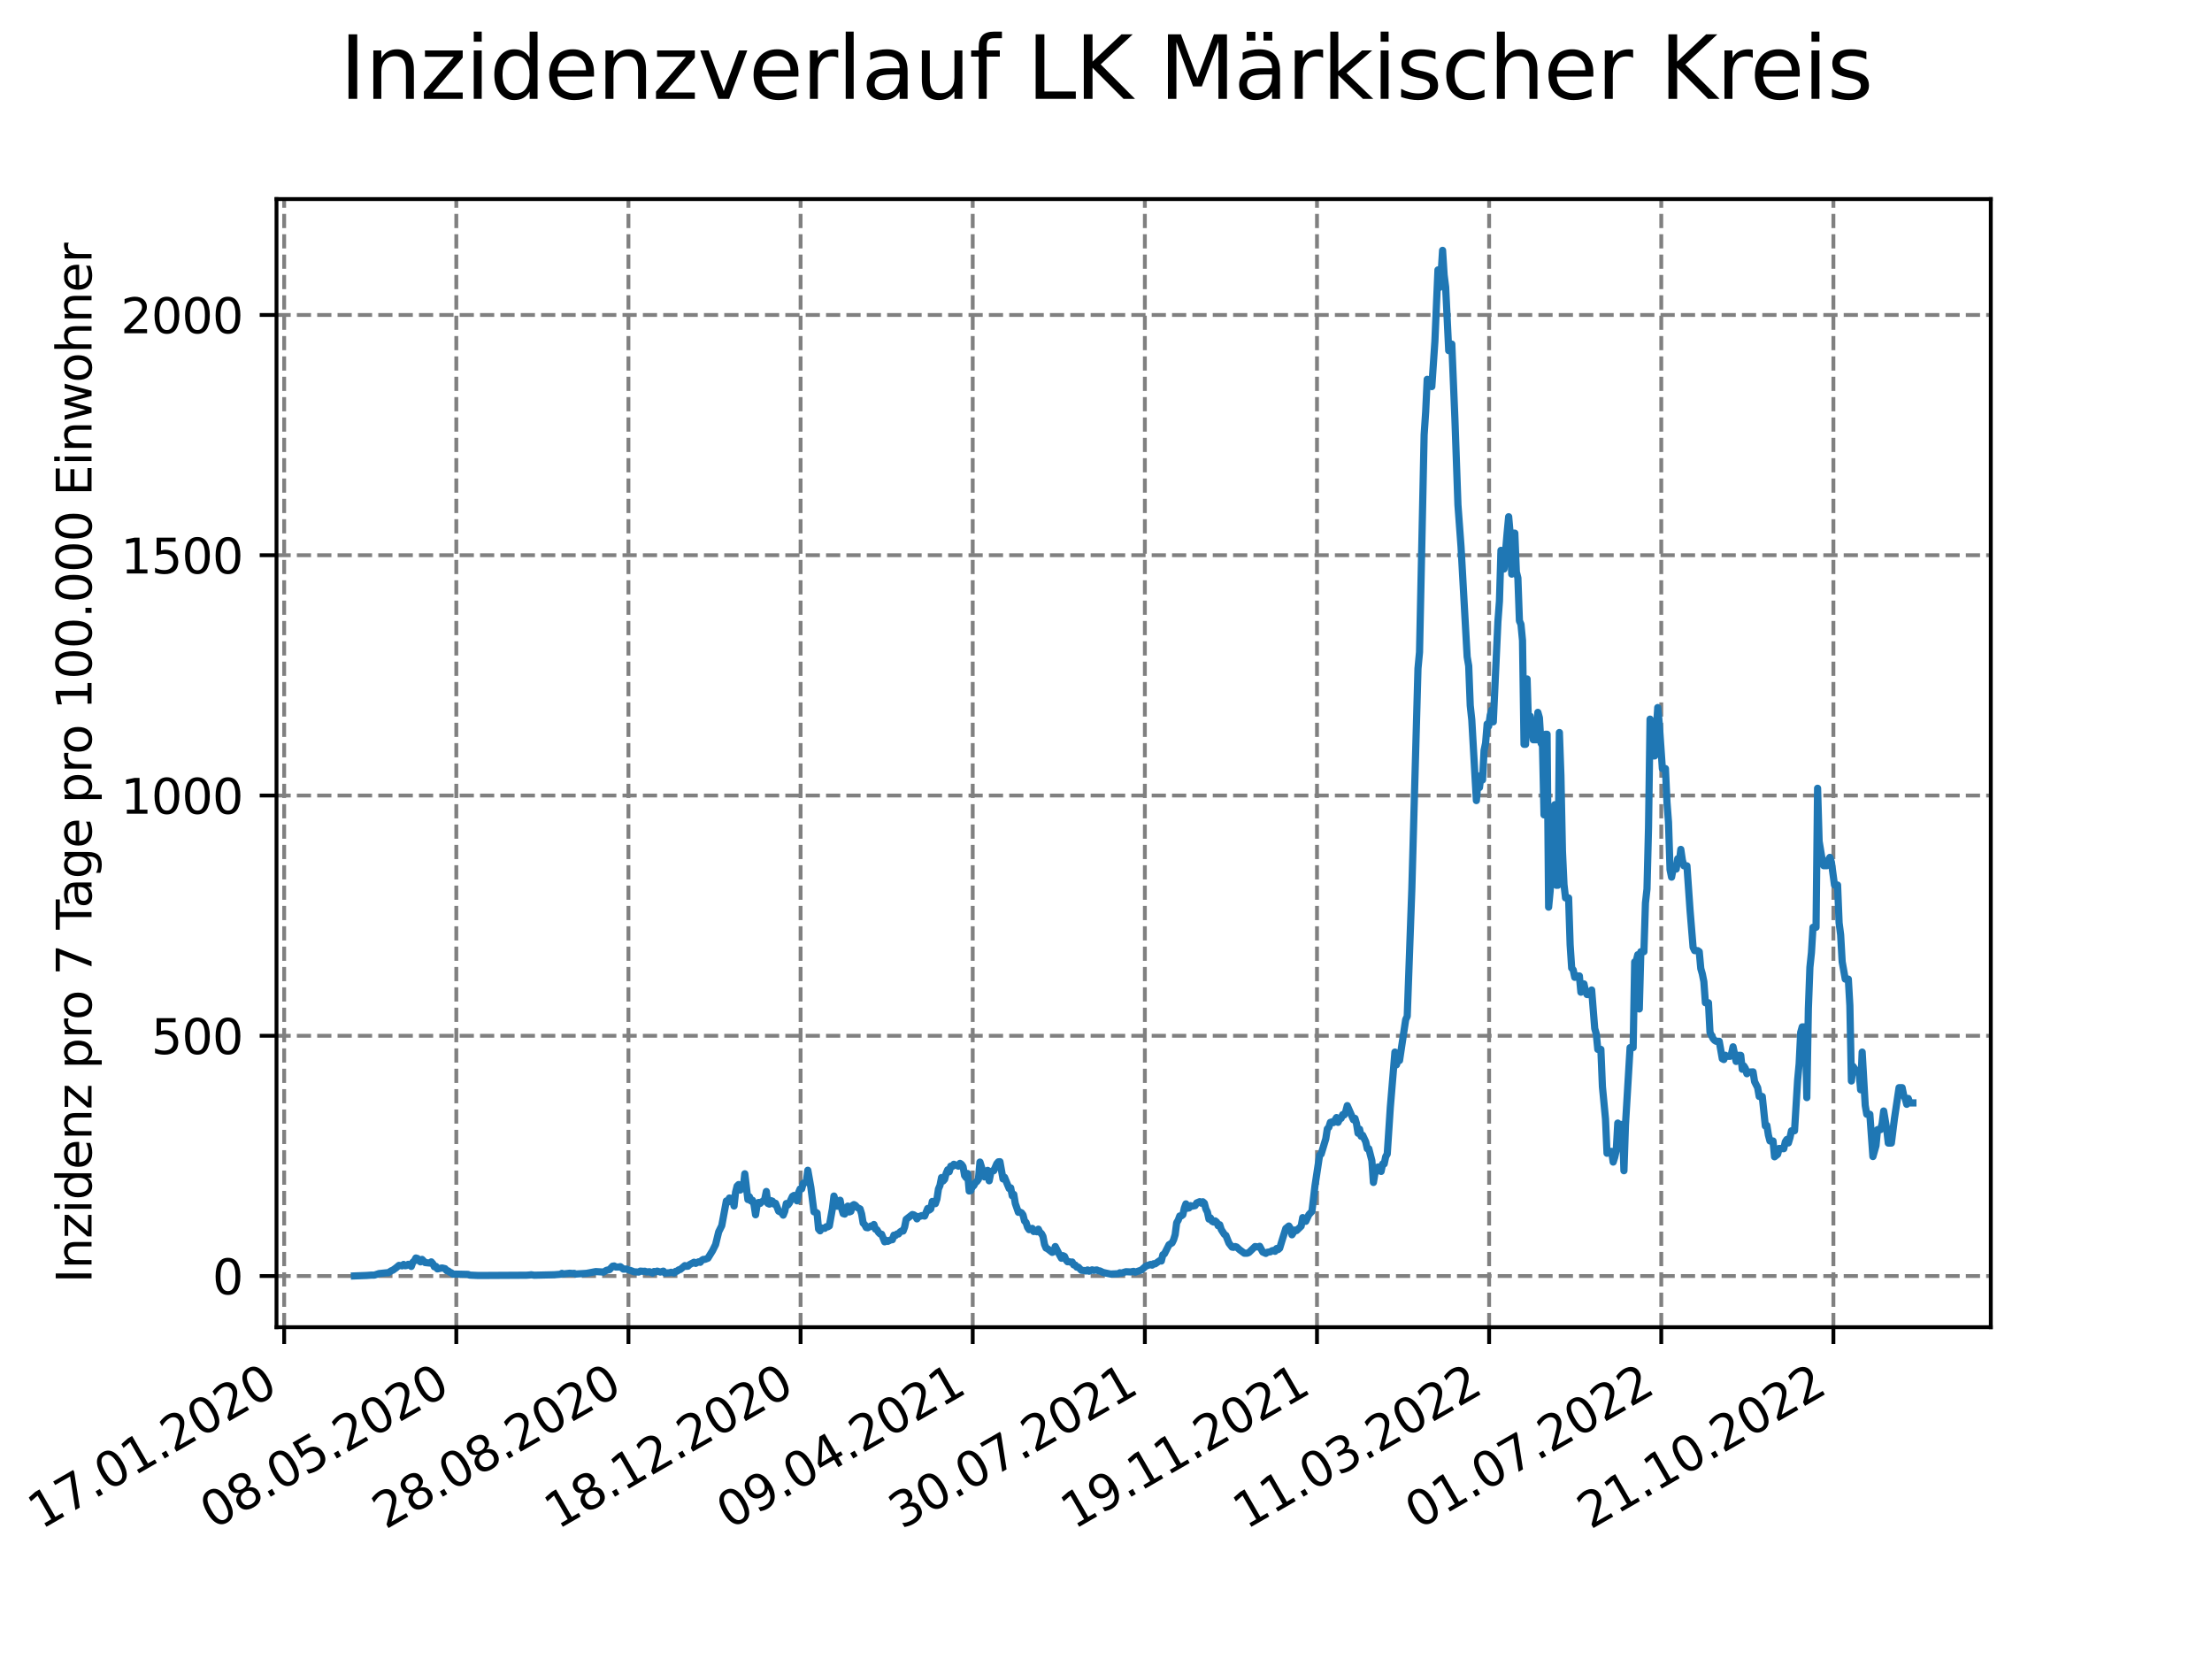 <?xml version="1.0" encoding="utf-8" standalone="no"?>
<!DOCTYPE svg PUBLIC "-//W3C//DTD SVG 1.1//EN"
  "http://www.w3.org/Graphics/SVG/1.1/DTD/svg11.dtd">
<svg xmlns:xlink="http://www.w3.org/1999/xlink" width="460.8pt" height="345.6pt" viewBox="0 0 460.8 345.6" xmlns="http://www.w3.org/2000/svg" version="1.1">
 <defs>
  <style type="text/css">*{stroke-linejoin: round; stroke-linecap: butt}</style>
 </defs>
 <g id="figure_1">
  <g id="patch_1">
   <path d="M 0 345.6 
L 460.8 345.6 
L 460.8 0 
L 0 0 
z
" style="fill: #ffffff"/>
  </g>
  <g id="axes_1">
   <g id="patch_2">
    <path d="M 57.6 276.48 
L 414.72 276.48 
L 414.72 41.472 
L 57.6 41.472 
z
" style="fill: #ffffff"/>
   </g>
   <g id="matplotlib.axis_1">
    <g id="xtick_1">
     <g id="line2d_1">
      <path d="M 59.198 276.48 
L 59.198 41.472 
" clip-path="url(#p060f7cf5a3)" style="fill: none; stroke-dasharray: 2.96,1.28; stroke-dashoffset: 0; stroke: #808080; stroke-width: 0.8"/>
     </g>
     <g id="line2d_2">
      <defs>
       <path id="m782f0d43b6" d="M 0 0 
L 0 3.5 
" style="stroke: #000000; stroke-width: 0.8"/>
      </defs>
      <g>
       <use xlink:href="#m782f0d43b6" x="59.198" y="276.48" style="stroke: #000000; stroke-width: 0.8"/>
      </g>
     </g>
     <g id="text_1">
      <!-- 17.01.2020 -->
      <g transform="translate(8.573 318.689) rotate(-30) scale(0.1 -0.1)">
       <defs>
        <path id="DejaVuSans-31" d="M 794 531 
L 1825 531 
L 1825 4091 
L 703 3866 
L 703 4441 
L 1819 4666 
L 2450 4666 
L 2450 531 
L 3481 531 
L 3481 0 
L 794 0 
L 794 531 
z
" transform="scale(0.016)"/>
        <path id="DejaVuSans-37" d="M 525 4666 
L 3525 4666 
L 3525 4397 
L 1831 0 
L 1172 0 
L 2766 4134 
L 525 4134 
L 525 4666 
z
" transform="scale(0.016)"/>
        <path id="DejaVuSans-2e" d="M 684 794 
L 1344 794 
L 1344 0 
L 684 0 
L 684 794 
z
" transform="scale(0.016)"/>
        <path id="DejaVuSans-30" d="M 2034 4250 
Q 1547 4250 1301 3770 
Q 1056 3291 1056 2328 
Q 1056 1369 1301 889 
Q 1547 409 2034 409 
Q 2525 409 2770 889 
Q 3016 1369 3016 2328 
Q 3016 3291 2770 3770 
Q 2525 4250 2034 4250 
z
M 2034 4750 
Q 2819 4750 3233 4129 
Q 3647 3509 3647 2328 
Q 3647 1150 3233 529 
Q 2819 -91 2034 -91 
Q 1250 -91 836 529 
Q 422 1150 422 2328 
Q 422 3509 836 4129 
Q 1250 4750 2034 4750 
z
" transform="scale(0.016)"/>
        <path id="DejaVuSans-32" d="M 1228 531 
L 3431 531 
L 3431 0 
L 469 0 
L 469 531 
Q 828 903 1448 1529 
Q 2069 2156 2228 2338 
Q 2531 2678 2651 2914 
Q 2772 3150 2772 3378 
Q 2772 3750 2511 3984 
Q 2250 4219 1831 4219 
Q 1534 4219 1204 4116 
Q 875 4013 500 3803 
L 500 4441 
Q 881 4594 1212 4672 
Q 1544 4750 1819 4750 
Q 2544 4750 2975 4387 
Q 3406 4025 3406 3419 
Q 3406 3131 3298 2873 
Q 3191 2616 2906 2266 
Q 2828 2175 2409 1742 
Q 1991 1309 1228 531 
z
" transform="scale(0.016)"/>
       </defs>
       <use xlink:href="#DejaVuSans-31"/>
       <use xlink:href="#DejaVuSans-37" x="63.623"/>
       <use xlink:href="#DejaVuSans-2e" x="127.246"/>
       <use xlink:href="#DejaVuSans-30" x="159.033"/>
       <use xlink:href="#DejaVuSans-31" x="222.656"/>
       <use xlink:href="#DejaVuSans-2e" x="286.279"/>
       <use xlink:href="#DejaVuSans-32" x="318.066"/>
       <use xlink:href="#DejaVuSans-30" x="381.689"/>
       <use xlink:href="#DejaVuSans-32" x="445.312"/>
       <use xlink:href="#DejaVuSans-30" x="508.936"/>
      </g>
     </g>
    </g>
    <g id="xtick_2">
     <g id="line2d_3">
      <path d="M 95.057 276.48 
L 95.057 41.472 
" clip-path="url(#p060f7cf5a3)" style="fill: none; stroke-dasharray: 2.96,1.28; stroke-dashoffset: 0; stroke: #808080; stroke-width: 0.8"/>
     </g>
     <g id="line2d_4">
      <g>
       <use xlink:href="#m782f0d43b6" x="95.057" y="276.48" style="stroke: #000000; stroke-width: 0.8"/>
      </g>
     </g>
     <g id="text_2">
      <!-- 08.05.2020 -->
      <g transform="translate(44.432 318.689) rotate(-30) scale(0.1 -0.1)">
       <defs>
        <path id="DejaVuSans-38" d="M 2034 2216 
Q 1584 2216 1326 1975 
Q 1069 1734 1069 1313 
Q 1069 891 1326 650 
Q 1584 409 2034 409 
Q 2484 409 2743 651 
Q 3003 894 3003 1313 
Q 3003 1734 2745 1975 
Q 2488 2216 2034 2216 
z
M 1403 2484 
Q 997 2584 770 2862 
Q 544 3141 544 3541 
Q 544 4100 942 4425 
Q 1341 4750 2034 4750 
Q 2731 4750 3128 4425 
Q 3525 4100 3525 3541 
Q 3525 3141 3298 2862 
Q 3072 2584 2669 2484 
Q 3125 2378 3379 2068 
Q 3634 1759 3634 1313 
Q 3634 634 3220 271 
Q 2806 -91 2034 -91 
Q 1263 -91 848 271 
Q 434 634 434 1313 
Q 434 1759 690 2068 
Q 947 2378 1403 2484 
z
M 1172 3481 
Q 1172 3119 1398 2916 
Q 1625 2713 2034 2713 
Q 2441 2713 2670 2916 
Q 2900 3119 2900 3481 
Q 2900 3844 2670 4047 
Q 2441 4250 2034 4250 
Q 1625 4250 1398 4047 
Q 1172 3844 1172 3481 
z
" transform="scale(0.016)"/>
        <path id="DejaVuSans-35" d="M 691 4666 
L 3169 4666 
L 3169 4134 
L 1269 4134 
L 1269 2991 
Q 1406 3038 1543 3061 
Q 1681 3084 1819 3084 
Q 2600 3084 3056 2656 
Q 3513 2228 3513 1497 
Q 3513 744 3044 326 
Q 2575 -91 1722 -91 
Q 1428 -91 1123 -41 
Q 819 9 494 109 
L 494 744 
Q 775 591 1075 516 
Q 1375 441 1709 441 
Q 2250 441 2565 725 
Q 2881 1009 2881 1497 
Q 2881 1984 2565 2268 
Q 2250 2553 1709 2553 
Q 1456 2553 1204 2497 
Q 953 2441 691 2322 
L 691 4666 
z
" transform="scale(0.016)"/>
       </defs>
       <use xlink:href="#DejaVuSans-30"/>
       <use xlink:href="#DejaVuSans-38" x="63.623"/>
       <use xlink:href="#DejaVuSans-2e" x="127.246"/>
       <use xlink:href="#DejaVuSans-30" x="159.033"/>
       <use xlink:href="#DejaVuSans-35" x="222.656"/>
       <use xlink:href="#DejaVuSans-2e" x="286.279"/>
       <use xlink:href="#DejaVuSans-32" x="318.066"/>
       <use xlink:href="#DejaVuSans-30" x="381.689"/>
       <use xlink:href="#DejaVuSans-32" x="445.312"/>
       <use xlink:href="#DejaVuSans-30" x="508.936"/>
      </g>
     </g>
    </g>
    <g id="xtick_3">
     <g id="line2d_5">
      <path d="M 130.917 276.48 
L 130.917 41.472 
" clip-path="url(#p060f7cf5a3)" style="fill: none; stroke-dasharray: 2.96,1.28; stroke-dashoffset: 0; stroke: #808080; stroke-width: 0.8"/>
     </g>
     <g id="line2d_6">
      <g>
       <use xlink:href="#m782f0d43b6" x="130.917" y="276.48" style="stroke: #000000; stroke-width: 0.8"/>
      </g>
     </g>
     <g id="text_3">
      <!-- 28.08.2020 -->
      <g transform="translate(80.292 318.689) rotate(-30) scale(0.1 -0.1)">
       <use xlink:href="#DejaVuSans-32"/>
       <use xlink:href="#DejaVuSans-38" x="63.623"/>
       <use xlink:href="#DejaVuSans-2e" x="127.246"/>
       <use xlink:href="#DejaVuSans-30" x="159.033"/>
       <use xlink:href="#DejaVuSans-38" x="222.656"/>
       <use xlink:href="#DejaVuSans-2e" x="286.279"/>
       <use xlink:href="#DejaVuSans-32" x="318.066"/>
       <use xlink:href="#DejaVuSans-30" x="381.689"/>
       <use xlink:href="#DejaVuSans-32" x="445.312"/>
       <use xlink:href="#DejaVuSans-30" x="508.936"/>
      </g>
     </g>
    </g>
    <g id="xtick_4">
     <g id="line2d_7">
      <path d="M 166.776 276.48 
L 166.776 41.472 
" clip-path="url(#p060f7cf5a3)" style="fill: none; stroke-dasharray: 2.96,1.28; stroke-dashoffset: 0; stroke: #808080; stroke-width: 0.8"/>
     </g>
     <g id="line2d_8">
      <g>
       <use xlink:href="#m782f0d43b6" x="166.776" y="276.48" style="stroke: #000000; stroke-width: 0.8"/>
      </g>
     </g>
     <g id="text_4">
      <!-- 18.12.2020 -->
      <g transform="translate(116.151 318.689) rotate(-30) scale(0.1 -0.1)">
       <use xlink:href="#DejaVuSans-31"/>
       <use xlink:href="#DejaVuSans-38" x="63.623"/>
       <use xlink:href="#DejaVuSans-2e" x="127.246"/>
       <use xlink:href="#DejaVuSans-31" x="159.033"/>
       <use xlink:href="#DejaVuSans-32" x="222.656"/>
       <use xlink:href="#DejaVuSans-2e" x="286.279"/>
       <use xlink:href="#DejaVuSans-32" x="318.066"/>
       <use xlink:href="#DejaVuSans-30" x="381.689"/>
       <use xlink:href="#DejaVuSans-32" x="445.312"/>
       <use xlink:href="#DejaVuSans-30" x="508.936"/>
      </g>
     </g>
    </g>
    <g id="xtick_5">
     <g id="line2d_9">
      <path d="M 202.635 276.48 
L 202.635 41.472 
" clip-path="url(#p060f7cf5a3)" style="fill: none; stroke-dasharray: 2.96,1.28; stroke-dashoffset: 0; stroke: #808080; stroke-width: 0.8"/>
     </g>
     <g id="line2d_10">
      <g>
       <use xlink:href="#m782f0d43b6" x="202.635" y="276.48" style="stroke: #000000; stroke-width: 0.8"/>
      </g>
     </g>
     <g id="text_5">
      <!-- 09.04.2021 -->
      <g transform="translate(152.01 318.689) rotate(-30) scale(0.1 -0.1)">
       <defs>
        <path id="DejaVuSans-39" d="M 703 97 
L 703 672 
Q 941 559 1184 500 
Q 1428 441 1663 441 
Q 2288 441 2617 861 
Q 2947 1281 2994 2138 
Q 2813 1869 2534 1725 
Q 2256 1581 1919 1581 
Q 1219 1581 811 2004 
Q 403 2428 403 3163 
Q 403 3881 828 4315 
Q 1253 4750 1959 4750 
Q 2769 4750 3195 4129 
Q 3622 3509 3622 2328 
Q 3622 1225 3098 567 
Q 2575 -91 1691 -91 
Q 1453 -91 1209 -44 
Q 966 3 703 97 
z
M 1959 2075 
Q 2384 2075 2632 2365 
Q 2881 2656 2881 3163 
Q 2881 3666 2632 3958 
Q 2384 4250 1959 4250 
Q 1534 4250 1286 3958 
Q 1038 3666 1038 3163 
Q 1038 2656 1286 2365 
Q 1534 2075 1959 2075 
z
" transform="scale(0.016)"/>
        <path id="DejaVuSans-34" d="M 2419 4116 
L 825 1625 
L 2419 1625 
L 2419 4116 
z
M 2253 4666 
L 3047 4666 
L 3047 1625 
L 3713 1625 
L 3713 1100 
L 3047 1100 
L 3047 0 
L 2419 0 
L 2419 1100 
L 313 1100 
L 313 1709 
L 2253 4666 
z
" transform="scale(0.016)"/>
       </defs>
       <use xlink:href="#DejaVuSans-30"/>
       <use xlink:href="#DejaVuSans-39" x="63.623"/>
       <use xlink:href="#DejaVuSans-2e" x="127.246"/>
       <use xlink:href="#DejaVuSans-30" x="159.033"/>
       <use xlink:href="#DejaVuSans-34" x="222.656"/>
       <use xlink:href="#DejaVuSans-2e" x="286.279"/>
       <use xlink:href="#DejaVuSans-32" x="318.066"/>
       <use xlink:href="#DejaVuSans-30" x="381.689"/>
       <use xlink:href="#DejaVuSans-32" x="445.312"/>
       <use xlink:href="#DejaVuSans-31" x="508.936"/>
      </g>
     </g>
    </g>
    <g id="xtick_6">
     <g id="line2d_11">
      <path d="M 238.495 276.48 
L 238.495 41.472 
" clip-path="url(#p060f7cf5a3)" style="fill: none; stroke-dasharray: 2.96,1.28; stroke-dashoffset: 0; stroke: #808080; stroke-width: 0.8"/>
     </g>
     <g id="line2d_12">
      <g>
       <use xlink:href="#m782f0d43b6" x="238.495" y="276.48" style="stroke: #000000; stroke-width: 0.8"/>
      </g>
     </g>
     <g id="text_6">
      <!-- 30.07.2021 -->
      <g transform="translate(187.869 318.689) rotate(-30) scale(0.1 -0.1)">
       <defs>
        <path id="DejaVuSans-33" d="M 2597 2516 
Q 3050 2419 3304 2112 
Q 3559 1806 3559 1356 
Q 3559 666 3084 287 
Q 2609 -91 1734 -91 
Q 1441 -91 1130 -33 
Q 819 25 488 141 
L 488 750 
Q 750 597 1062 519 
Q 1375 441 1716 441 
Q 2309 441 2620 675 
Q 2931 909 2931 1356 
Q 2931 1769 2642 2001 
Q 2353 2234 1838 2234 
L 1294 2234 
L 1294 2753 
L 1863 2753 
Q 2328 2753 2575 2939 
Q 2822 3125 2822 3475 
Q 2822 3834 2567 4026 
Q 2313 4219 1838 4219 
Q 1578 4219 1281 4162 
Q 984 4106 628 3988 
L 628 4550 
Q 988 4650 1302 4700 
Q 1616 4750 1894 4750 
Q 2613 4750 3031 4423 
Q 3450 4097 3450 3541 
Q 3450 3153 3228 2886 
Q 3006 2619 2597 2516 
z
" transform="scale(0.016)"/>
       </defs>
       <use xlink:href="#DejaVuSans-33"/>
       <use xlink:href="#DejaVuSans-30" x="63.623"/>
       <use xlink:href="#DejaVuSans-2e" x="127.246"/>
       <use xlink:href="#DejaVuSans-30" x="159.033"/>
       <use xlink:href="#DejaVuSans-37" x="222.656"/>
       <use xlink:href="#DejaVuSans-2e" x="286.279"/>
       <use xlink:href="#DejaVuSans-32" x="318.066"/>
       <use xlink:href="#DejaVuSans-30" x="381.689"/>
       <use xlink:href="#DejaVuSans-32" x="445.312"/>
       <use xlink:href="#DejaVuSans-31" x="508.936"/>
      </g>
     </g>
    </g>
    <g id="xtick_7">
     <g id="line2d_13">
      <path d="M 274.354 276.48 
L 274.354 41.472 
" clip-path="url(#p060f7cf5a3)" style="fill: none; stroke-dasharray: 2.96,1.28; stroke-dashoffset: 0; stroke: #808080; stroke-width: 0.8"/>
     </g>
     <g id="line2d_14">
      <g>
       <use xlink:href="#m782f0d43b6" x="274.354" y="276.48" style="stroke: #000000; stroke-width: 0.8"/>
      </g>
     </g>
     <g id="text_7">
      <!-- 19.11.2021 -->
      <g transform="translate(223.729 318.689) rotate(-30) scale(0.1 -0.1)">
       <use xlink:href="#DejaVuSans-31"/>
       <use xlink:href="#DejaVuSans-39" x="63.623"/>
       <use xlink:href="#DejaVuSans-2e" x="127.246"/>
       <use xlink:href="#DejaVuSans-31" x="159.033"/>
       <use xlink:href="#DejaVuSans-31" x="222.656"/>
       <use xlink:href="#DejaVuSans-2e" x="286.279"/>
       <use xlink:href="#DejaVuSans-32" x="318.066"/>
       <use xlink:href="#DejaVuSans-30" x="381.689"/>
       <use xlink:href="#DejaVuSans-32" x="445.312"/>
       <use xlink:href="#DejaVuSans-31" x="508.936"/>
      </g>
     </g>
    </g>
    <g id="xtick_8">
     <g id="line2d_15">
      <path d="M 310.213 276.48 
L 310.213 41.472 
" clip-path="url(#p060f7cf5a3)" style="fill: none; stroke-dasharray: 2.96,1.28; stroke-dashoffset: 0; stroke: #808080; stroke-width: 0.8"/>
     </g>
     <g id="line2d_16">
      <g>
       <use xlink:href="#m782f0d43b6" x="310.213" y="276.48" style="stroke: #000000; stroke-width: 0.8"/>
      </g>
     </g>
     <g id="text_8">
      <!-- 11.03.2022 -->
      <g transform="translate(259.588 318.689) rotate(-30) scale(0.1 -0.1)">
       <use xlink:href="#DejaVuSans-31"/>
       <use xlink:href="#DejaVuSans-31" x="63.623"/>
       <use xlink:href="#DejaVuSans-2e" x="127.246"/>
       <use xlink:href="#DejaVuSans-30" x="159.033"/>
       <use xlink:href="#DejaVuSans-33" x="222.656"/>
       <use xlink:href="#DejaVuSans-2e" x="286.279"/>
       <use xlink:href="#DejaVuSans-32" x="318.066"/>
       <use xlink:href="#DejaVuSans-30" x="381.689"/>
       <use xlink:href="#DejaVuSans-32" x="445.312"/>
       <use xlink:href="#DejaVuSans-32" x="508.936"/>
      </g>
     </g>
    </g>
    <g id="xtick_9">
     <g id="line2d_17">
      <path d="M 346.072 276.48 
L 346.072 41.472 
" clip-path="url(#p060f7cf5a3)" style="fill: none; stroke-dasharray: 2.96,1.28; stroke-dashoffset: 0; stroke: #808080; stroke-width: 0.8"/>
     </g>
     <g id="line2d_18">
      <g>
       <use xlink:href="#m782f0d43b6" x="346.072" y="276.48" style="stroke: #000000; stroke-width: 0.8"/>
      </g>
     </g>
     <g id="text_9">
      <!-- 01.07.2022 -->
      <g transform="translate(295.447 318.689) rotate(-30) scale(0.1 -0.1)">
       <use xlink:href="#DejaVuSans-30"/>
       <use xlink:href="#DejaVuSans-31" x="63.623"/>
       <use xlink:href="#DejaVuSans-2e" x="127.246"/>
       <use xlink:href="#DejaVuSans-30" x="159.033"/>
       <use xlink:href="#DejaVuSans-37" x="222.656"/>
       <use xlink:href="#DejaVuSans-2e" x="286.279"/>
       <use xlink:href="#DejaVuSans-32" x="318.066"/>
       <use xlink:href="#DejaVuSans-30" x="381.689"/>
       <use xlink:href="#DejaVuSans-32" x="445.312"/>
       <use xlink:href="#DejaVuSans-32" x="508.936"/>
      </g>
     </g>
    </g>
    <g id="xtick_10">
     <g id="line2d_19">
      <path d="M 381.932 276.48 
L 381.932 41.472 
" clip-path="url(#p060f7cf5a3)" style="fill: none; stroke-dasharray: 2.96,1.28; stroke-dashoffset: 0; stroke: #808080; stroke-width: 0.8"/>
     </g>
     <g id="line2d_20">
      <g>
       <use xlink:href="#m782f0d43b6" x="381.932" y="276.48" style="stroke: #000000; stroke-width: 0.8"/>
      </g>
     </g>
     <g id="text_10">
      <!-- 21.10.2022 -->
      <g transform="translate(331.306 318.689) rotate(-30) scale(0.1 -0.1)">
       <use xlink:href="#DejaVuSans-32"/>
       <use xlink:href="#DejaVuSans-31" x="63.623"/>
       <use xlink:href="#DejaVuSans-2e" x="127.246"/>
       <use xlink:href="#DejaVuSans-31" x="159.033"/>
       <use xlink:href="#DejaVuSans-30" x="222.656"/>
       <use xlink:href="#DejaVuSans-2e" x="286.279"/>
       <use xlink:href="#DejaVuSans-32" x="318.066"/>
       <use xlink:href="#DejaVuSans-30" x="381.689"/>
       <use xlink:href="#DejaVuSans-32" x="445.312"/>
       <use xlink:href="#DejaVuSans-32" x="508.936"/>
      </g>
     </g>
    </g>
   </g>
   <g id="matplotlib.axis_2">
    <g id="ytick_1">
     <g id="line2d_21">
      <path d="M 57.6 265.822 
L 414.72 265.822 
" clip-path="url(#p060f7cf5a3)" style="fill: none; stroke-dasharray: 2.96,1.28; stroke-dashoffset: 0; stroke: #808080; stroke-width: 0.8"/>
     </g>
     <g id="line2d_22">
      <defs>
       <path id="mb8d722d619" d="M 0 0 
L -3.5 0 
" style="stroke: #000000; stroke-width: 0.8"/>
      </defs>
      <g>
       <use xlink:href="#mb8d722d619" x="57.6" y="265.822" style="stroke: #000000; stroke-width: 0.8"/>
      </g>
     </g>
     <g id="text_11">
      <!-- 0 -->
      <g transform="translate(44.237 269.621) scale(0.1 -0.1)">
       <use xlink:href="#DejaVuSans-30"/>
      </g>
     </g>
    </g>
    <g id="ytick_2">
     <g id="line2d_23">
      <path d="M 57.6 215.77 
L 414.72 215.77 
" clip-path="url(#p060f7cf5a3)" style="fill: none; stroke-dasharray: 2.96,1.28; stroke-dashoffset: 0; stroke: #808080; stroke-width: 0.8"/>
     </g>
     <g id="line2d_24">
      <g>
       <use xlink:href="#mb8d722d619" x="57.6" y="215.77" style="stroke: #000000; stroke-width: 0.8"/>
      </g>
     </g>
     <g id="text_12">
      <!-- 500 -->
      <g transform="translate(31.512 219.569) scale(0.1 -0.1)">
       <use xlink:href="#DejaVuSans-35"/>
       <use xlink:href="#DejaVuSans-30" x="63.623"/>
       <use xlink:href="#DejaVuSans-30" x="127.246"/>
      </g>
     </g>
    </g>
    <g id="ytick_3">
     <g id="line2d_25">
      <path d="M 57.6 165.718 
L 414.72 165.718 
" clip-path="url(#p060f7cf5a3)" style="fill: none; stroke-dasharray: 2.96,1.28; stroke-dashoffset: 0; stroke: #808080; stroke-width: 0.8"/>
     </g>
     <g id="line2d_26">
      <g>
       <use xlink:href="#mb8d722d619" x="57.6" y="165.718" style="stroke: #000000; stroke-width: 0.8"/>
      </g>
     </g>
     <g id="text_13">
      <!-- 1000 -->
      <g transform="translate(25.15 169.517) scale(0.1 -0.1)">
       <use xlink:href="#DejaVuSans-31"/>
       <use xlink:href="#DejaVuSans-30" x="63.623"/>
       <use xlink:href="#DejaVuSans-30" x="127.246"/>
       <use xlink:href="#DejaVuSans-30" x="190.869"/>
      </g>
     </g>
    </g>
    <g id="ytick_4">
     <g id="line2d_27">
      <path d="M 57.6 115.666 
L 414.72 115.666 
" clip-path="url(#p060f7cf5a3)" style="fill: none; stroke-dasharray: 2.96,1.28; stroke-dashoffset: 0; stroke: #808080; stroke-width: 0.8"/>
     </g>
     <g id="line2d_28">
      <g>
       <use xlink:href="#mb8d722d619" x="57.6" y="115.666" style="stroke: #000000; stroke-width: 0.8"/>
      </g>
     </g>
     <g id="text_14">
      <!-- 1500 -->
      <g transform="translate(25.15 119.465) scale(0.1 -0.1)">
       <use xlink:href="#DejaVuSans-31"/>
       <use xlink:href="#DejaVuSans-35" x="63.623"/>
       <use xlink:href="#DejaVuSans-30" x="127.246"/>
       <use xlink:href="#DejaVuSans-30" x="190.869"/>
      </g>
     </g>
    </g>
    <g id="ytick_5">
     <g id="line2d_29">
      <path d="M 57.6 65.614 
L 414.72 65.614 
" clip-path="url(#p060f7cf5a3)" style="fill: none; stroke-dasharray: 2.96,1.28; stroke-dashoffset: 0; stroke: #808080; stroke-width: 0.8"/>
     </g>
     <g id="line2d_30">
      <g>
       <use xlink:href="#mb8d722d619" x="57.6" y="65.614" style="stroke: #000000; stroke-width: 0.8"/>
      </g>
     </g>
     <g id="text_15">
      <!-- 2000 -->
      <g transform="translate(25.15 69.413) scale(0.1 -0.1)">
       <use xlink:href="#DejaVuSans-32"/>
       <use xlink:href="#DejaVuSans-30" x="63.623"/>
       <use xlink:href="#DejaVuSans-30" x="127.246"/>
       <use xlink:href="#DejaVuSans-30" x="190.869"/>
      </g>
     </g>
    </g>
    <g id="text_16">
     <!-- Inzidenz pro 7 Tage pro 100.000 Einwohner -->
     <g transform="translate(19.07 267.301) rotate(-90) scale(0.1 -0.1)">
      <defs>
       <path id="DejaVuSans-49" d="M 628 4666 
L 1259 4666 
L 1259 0 
L 628 0 
L 628 4666 
z
" transform="scale(0.016)"/>
       <path id="DejaVuSans-6e" d="M 3513 2113 
L 3513 0 
L 2938 0 
L 2938 2094 
Q 2938 2591 2744 2837 
Q 2550 3084 2163 3084 
Q 1697 3084 1428 2787 
Q 1159 2491 1159 1978 
L 1159 0 
L 581 0 
L 581 3500 
L 1159 3500 
L 1159 2956 
Q 1366 3272 1645 3428 
Q 1925 3584 2291 3584 
Q 2894 3584 3203 3211 
Q 3513 2838 3513 2113 
z
" transform="scale(0.016)"/>
       <path id="DejaVuSans-7a" d="M 353 3500 
L 3084 3500 
L 3084 2975 
L 922 459 
L 3084 459 
L 3084 0 
L 275 0 
L 275 525 
L 2438 3041 
L 353 3041 
L 353 3500 
z
" transform="scale(0.016)"/>
       <path id="DejaVuSans-69" d="M 603 3500 
L 1178 3500 
L 1178 0 
L 603 0 
L 603 3500 
z
M 603 4863 
L 1178 4863 
L 1178 4134 
L 603 4134 
L 603 4863 
z
" transform="scale(0.016)"/>
       <path id="DejaVuSans-64" d="M 2906 2969 
L 2906 4863 
L 3481 4863 
L 3481 0 
L 2906 0 
L 2906 525 
Q 2725 213 2448 61 
Q 2172 -91 1784 -91 
Q 1150 -91 751 415 
Q 353 922 353 1747 
Q 353 2572 751 3078 
Q 1150 3584 1784 3584 
Q 2172 3584 2448 3432 
Q 2725 3281 2906 2969 
z
M 947 1747 
Q 947 1113 1208 752 
Q 1469 391 1925 391 
Q 2381 391 2643 752 
Q 2906 1113 2906 1747 
Q 2906 2381 2643 2742 
Q 2381 3103 1925 3103 
Q 1469 3103 1208 2742 
Q 947 2381 947 1747 
z
" transform="scale(0.016)"/>
       <path id="DejaVuSans-65" d="M 3597 1894 
L 3597 1613 
L 953 1613 
Q 991 1019 1311 708 
Q 1631 397 2203 397 
Q 2534 397 2845 478 
Q 3156 559 3463 722 
L 3463 178 
Q 3153 47 2828 -22 
Q 2503 -91 2169 -91 
Q 1331 -91 842 396 
Q 353 884 353 1716 
Q 353 2575 817 3079 
Q 1281 3584 2069 3584 
Q 2775 3584 3186 3129 
Q 3597 2675 3597 1894 
z
M 3022 2063 
Q 3016 2534 2758 2815 
Q 2500 3097 2075 3097 
Q 1594 3097 1305 2825 
Q 1016 2553 972 2059 
L 3022 2063 
z
" transform="scale(0.016)"/>
       <path id="DejaVuSans-20" transform="scale(0.016)"/>
       <path id="DejaVuSans-70" d="M 1159 525 
L 1159 -1331 
L 581 -1331 
L 581 3500 
L 1159 3500 
L 1159 2969 
Q 1341 3281 1617 3432 
Q 1894 3584 2278 3584 
Q 2916 3584 3314 3078 
Q 3713 2572 3713 1747 
Q 3713 922 3314 415 
Q 2916 -91 2278 -91 
Q 1894 -91 1617 61 
Q 1341 213 1159 525 
z
M 3116 1747 
Q 3116 2381 2855 2742 
Q 2594 3103 2138 3103 
Q 1681 3103 1420 2742 
Q 1159 2381 1159 1747 
Q 1159 1113 1420 752 
Q 1681 391 2138 391 
Q 2594 391 2855 752 
Q 3116 1113 3116 1747 
z
" transform="scale(0.016)"/>
       <path id="DejaVuSans-72" d="M 2631 2963 
Q 2534 3019 2420 3045 
Q 2306 3072 2169 3072 
Q 1681 3072 1420 2755 
Q 1159 2438 1159 1844 
L 1159 0 
L 581 0 
L 581 3500 
L 1159 3500 
L 1159 2956 
Q 1341 3275 1631 3429 
Q 1922 3584 2338 3584 
Q 2397 3584 2469 3576 
Q 2541 3569 2628 3553 
L 2631 2963 
z
" transform="scale(0.016)"/>
       <path id="DejaVuSans-6f" d="M 1959 3097 
Q 1497 3097 1228 2736 
Q 959 2375 959 1747 
Q 959 1119 1226 758 
Q 1494 397 1959 397 
Q 2419 397 2687 759 
Q 2956 1122 2956 1747 
Q 2956 2369 2687 2733 
Q 2419 3097 1959 3097 
z
M 1959 3584 
Q 2709 3584 3137 3096 
Q 3566 2609 3566 1747 
Q 3566 888 3137 398 
Q 2709 -91 1959 -91 
Q 1206 -91 779 398 
Q 353 888 353 1747 
Q 353 2609 779 3096 
Q 1206 3584 1959 3584 
z
" transform="scale(0.016)"/>
       <path id="DejaVuSans-54" d="M -19 4666 
L 3928 4666 
L 3928 4134 
L 2272 4134 
L 2272 0 
L 1638 0 
L 1638 4134 
L -19 4134 
L -19 4666 
z
" transform="scale(0.016)"/>
       <path id="DejaVuSans-61" d="M 2194 1759 
Q 1497 1759 1228 1600 
Q 959 1441 959 1056 
Q 959 750 1161 570 
Q 1363 391 1709 391 
Q 2188 391 2477 730 
Q 2766 1069 2766 1631 
L 2766 1759 
L 2194 1759 
z
M 3341 1997 
L 3341 0 
L 2766 0 
L 2766 531 
Q 2569 213 2275 61 
Q 1981 -91 1556 -91 
Q 1019 -91 701 211 
Q 384 513 384 1019 
Q 384 1609 779 1909 
Q 1175 2209 1959 2209 
L 2766 2209 
L 2766 2266 
Q 2766 2663 2505 2880 
Q 2244 3097 1772 3097 
Q 1472 3097 1187 3025 
Q 903 2953 641 2809 
L 641 3341 
Q 956 3463 1253 3523 
Q 1550 3584 1831 3584 
Q 2591 3584 2966 3190 
Q 3341 2797 3341 1997 
z
" transform="scale(0.016)"/>
       <path id="DejaVuSans-67" d="M 2906 1791 
Q 2906 2416 2648 2759 
Q 2391 3103 1925 3103 
Q 1463 3103 1205 2759 
Q 947 2416 947 1791 
Q 947 1169 1205 825 
Q 1463 481 1925 481 
Q 2391 481 2648 825 
Q 2906 1169 2906 1791 
z
M 3481 434 
Q 3481 -459 3084 -895 
Q 2688 -1331 1869 -1331 
Q 1566 -1331 1297 -1286 
Q 1028 -1241 775 -1147 
L 775 -588 
Q 1028 -725 1275 -790 
Q 1522 -856 1778 -856 
Q 2344 -856 2625 -561 
Q 2906 -266 2906 331 
L 2906 616 
Q 2728 306 2450 153 
Q 2172 0 1784 0 
Q 1141 0 747 490 
Q 353 981 353 1791 
Q 353 2603 747 3093 
Q 1141 3584 1784 3584 
Q 2172 3584 2450 3431 
Q 2728 3278 2906 2969 
L 2906 3500 
L 3481 3500 
L 3481 434 
z
" transform="scale(0.016)"/>
       <path id="DejaVuSans-45" d="M 628 4666 
L 3578 4666 
L 3578 4134 
L 1259 4134 
L 1259 2753 
L 3481 2753 
L 3481 2222 
L 1259 2222 
L 1259 531 
L 3634 531 
L 3634 0 
L 628 0 
L 628 4666 
z
" transform="scale(0.016)"/>
       <path id="DejaVuSans-77" d="M 269 3500 
L 844 3500 
L 1563 769 
L 2278 3500 
L 2956 3500 
L 3675 769 
L 4391 3500 
L 4966 3500 
L 4050 0 
L 3372 0 
L 2619 2869 
L 1863 0 
L 1184 0 
L 269 3500 
z
" transform="scale(0.016)"/>
       <path id="DejaVuSans-68" d="M 3513 2113 
L 3513 0 
L 2938 0 
L 2938 2094 
Q 2938 2591 2744 2837 
Q 2550 3084 2163 3084 
Q 1697 3084 1428 2787 
Q 1159 2491 1159 1978 
L 1159 0 
L 581 0 
L 581 4863 
L 1159 4863 
L 1159 2956 
Q 1366 3272 1645 3428 
Q 1925 3584 2291 3584 
Q 2894 3584 3203 3211 
Q 3513 2838 3513 2113 
z
" transform="scale(0.016)"/>
      </defs>
      <use xlink:href="#DejaVuSans-49"/>
      <use xlink:href="#DejaVuSans-6e" x="29.492"/>
      <use xlink:href="#DejaVuSans-7a" x="92.871"/>
      <use xlink:href="#DejaVuSans-69" x="145.361"/>
      <use xlink:href="#DejaVuSans-64" x="173.145"/>
      <use xlink:href="#DejaVuSans-65" x="236.621"/>
      <use xlink:href="#DejaVuSans-6e" x="298.145"/>
      <use xlink:href="#DejaVuSans-7a" x="361.523"/>
      <use xlink:href="#DejaVuSans-20" x="414.014"/>
      <use xlink:href="#DejaVuSans-70" x="445.801"/>
      <use xlink:href="#DejaVuSans-72" x="509.277"/>
      <use xlink:href="#DejaVuSans-6f" x="548.141"/>
      <use xlink:href="#DejaVuSans-20" x="609.322"/>
      <use xlink:href="#DejaVuSans-37" x="641.109"/>
      <use xlink:href="#DejaVuSans-20" x="704.732"/>
      <use xlink:href="#DejaVuSans-54" x="736.52"/>
      <use xlink:href="#DejaVuSans-61" x="781.104"/>
      <use xlink:href="#DejaVuSans-67" x="842.383"/>
      <use xlink:href="#DejaVuSans-65" x="905.859"/>
      <use xlink:href="#DejaVuSans-20" x="967.383"/>
      <use xlink:href="#DejaVuSans-70" x="999.17"/>
      <use xlink:href="#DejaVuSans-72" x="1062.646"/>
      <use xlink:href="#DejaVuSans-6f" x="1101.51"/>
      <use xlink:href="#DejaVuSans-20" x="1162.691"/>
      <use xlink:href="#DejaVuSans-31" x="1194.479"/>
      <use xlink:href="#DejaVuSans-30" x="1258.102"/>
      <use xlink:href="#DejaVuSans-30" x="1321.725"/>
      <use xlink:href="#DejaVuSans-2e" x="1385.348"/>
      <use xlink:href="#DejaVuSans-30" x="1417.135"/>
      <use xlink:href="#DejaVuSans-30" x="1480.758"/>
      <use xlink:href="#DejaVuSans-30" x="1544.381"/>
      <use xlink:href="#DejaVuSans-20" x="1608.004"/>
      <use xlink:href="#DejaVuSans-45" x="1639.791"/>
      <use xlink:href="#DejaVuSans-69" x="1702.975"/>
      <use xlink:href="#DejaVuSans-6e" x="1730.758"/>
      <use xlink:href="#DejaVuSans-77" x="1794.137"/>
      <use xlink:href="#DejaVuSans-6f" x="1875.924"/>
      <use xlink:href="#DejaVuSans-68" x="1937.105"/>
      <use xlink:href="#DejaVuSans-6e" x="2000.484"/>
      <use xlink:href="#DejaVuSans-65" x="2063.863"/>
      <use xlink:href="#DejaVuSans-72" x="2125.387"/>
     </g>
    </g>
   </g>
   <g id="line2d_31">
    <path d="M 73.833 265.798 
L 76.394 265.7 
L 77.355 265.627 
L 77.995 265.627 
L 78.955 265.31 
L 80.556 265.139 
L 80.877 265.139 
L 81.517 264.724 
L 81.837 264.602 
L 82.477 264.138 
L 83.118 263.602 
L 83.758 263.699 
L 84.078 263.406 
L 84.398 263.675 
L 84.719 263.626 
L 85.039 263.382 
L 85.359 263.504 
L 85.679 263.821 
L 85.999 262.943 
L 86.319 262.674 
L 86.64 262.064 
L 86.96 262.162 
L 87.28 262.65 
L 87.6 262.87 
L 87.92 262.357 
L 88.561 263.016 
L 89.521 263.114 
L 89.841 262.87 
L 90.162 263.236 
L 90.482 263.894 
L 90.802 263.797 
L 91.122 264.334 
L 92.083 264.138 
L 92.723 264.285 
L 93.043 264.7 
L 93.363 264.749 
L 93.683 265.017 
L 94.004 265.139 
L 94.324 265.407 
L 97.525 265.481 
L 97.846 265.627 
L 99.446 265.7 
L 100.087 265.7 
L 101.368 265.7 
L 109.692 265.651 
L 110.332 265.603 
L 110.653 265.554 
L 111.293 265.651 
L 115.455 265.554 
L 116.736 265.456 
L 117.056 265.261 
L 117.376 265.383 
L 118.657 265.237 
L 119.297 265.285 
L 119.617 265.261 
L 119.938 265.407 
L 120.578 265.359 
L 122.179 265.261 
L 124.1 264.895 
L 125.38 264.968 
L 125.701 265.017 
L 126.341 264.627 
L 126.981 264.48 
L 127.622 263.772 
L 127.942 263.724 
L 128.262 263.943 
L 128.902 263.943 
L 129.223 263.87 
L 129.863 264.382 
L 130.503 264.358 
L 132.104 264.944 
L 133.065 264.993 
L 133.385 264.797 
L 134.025 264.846 
L 134.345 264.822 
L 134.665 264.968 
L 135.306 264.919 
L 135.946 265.212 
L 136.266 264.871 
L 136.586 264.944 
L 136.907 264.797 
L 137.547 264.993 
L 138.187 264.797 
L 138.507 265.188 
L 139.468 265.139 
L 139.788 265.041 
L 140.429 265.188 
L 140.749 264.846 
L 141.069 264.797 
L 141.389 264.529 
L 141.709 264.456 
L 142.67 263.65 
L 142.99 263.797 
L 143.31 263.772 
L 143.63 263.455 
L 144.591 262.943 
L 144.911 263.187 
L 145.551 262.845 
L 145.871 262.967 
L 146.192 262.552 
L 146.512 262.357 
L 146.832 262.357 
L 147.472 262.113 
L 148.433 260.551 
L 149.073 259.258 
L 149.714 256.622 
L 150.354 255.329 
L 151.314 250.18 
L 151.635 250.424 
L 151.955 249.57 
L 152.275 250.327 
L 152.595 249.57 
L 152.915 251.23 
L 153.235 248.35 
L 153.556 247.081 
L 153.876 246.764 
L 154.196 247.911 
L 154.836 247.35 
L 155.156 244.519 
L 155.797 249.887 
L 156.117 249.302 
L 156.437 250.18 
L 156.757 250.034 
L 157.077 250.961 
L 157.398 253.06 
L 157.718 251.059 
L 158.038 250.497 
L 158.358 250.693 
L 158.678 250.351 
L 158.999 250.229 
L 159.319 249.765 
L 159.639 248.204 
L 159.959 250.693 
L 160.279 250.839 
L 160.599 250.107 
L 160.92 250.229 
L 161.24 250.839 
L 161.56 250.668 
L 162.2 252.303 
L 162.841 252.62 
L 163.161 253.133 
L 163.481 252.328 
L 163.801 250.717 
L 164.121 251.034 
L 164.441 250.619 
L 165.082 249.229 
L 165.402 249.033 
L 165.722 249.448 
L 166.042 250.156 
L 166.362 248.423 
L 166.683 247.667 
L 167.003 247.667 
L 167.323 246.495 
L 167.643 246.422 
L 167.963 246.227 
L 168.284 243.787 
L 168.924 247.398 
L 169.564 252.45 
L 169.884 252.498 
L 170.205 252.694 
L 170.525 256.037 
L 170.845 256.403 
L 171.165 255.817 
L 171.805 255.89 
L 172.126 255.549 
L 172.446 255.573 
L 172.766 255.378 
L 173.406 251.766 
L 173.726 249.155 
L 174.367 251.278 
L 174.687 250.497 
L 175.007 250.034 
L 175.327 251.742 
L 175.647 252.816 
L 175.968 252.913 
L 176.288 251.718 
L 176.608 251.254 
L 176.928 252.474 
L 177.248 252.352 
L 177.568 251.132 
L 177.889 250.937 
L 178.209 251.108 
L 178.529 251.522 
L 179.169 251.84 
L 179.49 252.889 
L 179.81 254.792 
L 180.13 255.11 
L 180.45 255.72 
L 180.77 255.768 
L 181.411 255.402 
L 181.731 255.5 
L 182.051 255.085 
L 182.371 256.061 
L 182.691 256.183 
L 183.011 256.72 
L 183.332 257.037 
L 183.652 257.111 
L 184.292 258.697 
L 184.612 258.379 
L 184.932 258.599 
L 185.573 258.282 
L 185.893 258.257 
L 186.213 257.306 
L 186.533 257.403 
L 186.853 257.062 
L 187.174 257.062 
L 187.494 256.647 
L 187.814 256.427 
L 188.134 256.452 
L 188.454 255.598 
L 188.775 254.011 
L 190.055 253.011 
L 190.375 253.084 
L 190.696 253.304 
L 191.016 253.914 
L 191.336 253.426 
L 191.656 253.401 
L 191.976 253.231 
L 192.617 253.328 
L 193.257 251.742 
L 193.577 252.084 
L 193.897 251.84 
L 194.217 250.278 
L 194.538 250.693 
L 194.858 250.741 
L 195.178 249.79 
L 195.498 247.691 
L 195.818 246.935 
L 196.138 245.3 
L 196.459 246.032 
L 196.779 245.666 
L 197.099 244.446 
L 197.419 243.689 
L 197.739 244.104 
L 198.06 242.933 
L 198.38 243.006 
L 198.7 242.542 
L 199.66 242.933 
L 199.981 242.347 
L 200.301 242.567 
L 200.621 243.03 
L 200.941 244.885 
L 201.261 245.324 
L 201.581 244.47 
L 201.902 248.106 
L 202.222 248.033 
L 202.542 247.252 
L 202.862 246.984 
L 203.182 246.373 
L 203.502 246.129 
L 203.823 245.666 
L 204.143 242.079 
L 205.103 245.178 
L 205.744 243.811 
L 206.064 245.983 
L 206.384 244.372 
L 206.704 243.933 
L 207.024 243.884 
L 207.665 242.396 
L 207.985 242.03 
L 208.305 242.005 
L 208.945 245.593 
L 209.266 245.251 
L 209.906 246.837 
L 210.226 247.594 
L 210.546 247.447 
L 210.866 249.107 
L 211.187 248.814 
L 211.507 250.717 
L 212.147 252.547 
L 212.467 252.498 
L 212.787 252.645 
L 213.108 253.084 
L 213.428 254.353 
L 213.748 254.67 
L 214.068 255.695 
L 214.388 256.159 
L 214.708 256.086 
L 215.029 255.89 
L 215.349 256.549 
L 215.669 256.452 
L 215.989 256.598 
L 216.309 256.061 
L 216.63 256.72 
L 216.95 256.964 
L 217.27 257.574 
L 217.59 259.234 
L 217.91 259.99 
L 218.23 260.136 
L 219.191 260.893 
L 219.511 260.747 
L 219.831 259.673 
L 220.792 261.552 
L 221.112 262.113 
L 221.432 261.576 
L 221.752 261.723 
L 222.072 262.455 
L 222.393 262.845 
L 222.713 262.821 
L 223.033 262.943 
L 223.353 262.894 
L 223.673 263.504 
L 223.993 263.528 
L 224.314 263.968 
L 224.634 263.968 
L 225.274 264.627 
L 225.914 264.675 
L 226.235 264.773 
L 226.555 264.553 
L 226.875 264.822 
L 227.515 264.529 
L 227.836 264.651 
L 228.476 264.553 
L 228.796 264.724 
L 229.116 264.749 
L 229.757 265.066 
L 230.397 265.212 
L 231.357 265.407 
L 232.958 265.334 
L 233.278 265.139 
L 233.599 265.212 
L 234.559 264.919 
L 235.52 264.968 
L 236.16 264.846 
L 236.48 265.017 
L 237.761 264.578 
L 238.721 263.748 
L 239.682 263.406 
L 240.002 263.553 
L 240.322 263.26 
L 240.642 263.284 
L 241.603 262.601 
L 241.923 262.699 
L 242.243 261.381 
L 242.563 261.21 
L 243.524 259.307 
L 244.164 258.916 
L 244.484 258.257 
L 244.805 257.208 
L 245.125 254.719 
L 245.445 254.182 
L 245.765 253.304 
L 246.085 253.304 
L 246.406 253.06 
L 246.726 251.644 
L 247.046 250.79 
L 247.366 251.693 
L 247.686 251.644 
L 248.006 251.156 
L 248.327 251.278 
L 248.967 251.156 
L 249.287 250.595 
L 249.927 250.327 
L 250.248 250.644 
L 250.568 250.351 
L 250.888 250.644 
L 251.208 251.864 
L 251.528 252.498 
L 251.848 253.963 
L 252.169 253.719 
L 252.489 254.402 
L 252.809 254.573 
L 253.129 254.329 
L 253.449 254.597 
L 253.769 255.354 
L 254.09 255.134 
L 254.41 256.134 
L 255.05 257.135 
L 255.37 257.355 
L 256.011 258.965 
L 256.651 259.795 
L 256.971 259.844 
L 257.291 259.673 
L 257.612 259.77 
L 258.252 260.356 
L 259.212 261.064 
L 259.853 261.064 
L 260.173 260.917 
L 261.454 259.673 
L 262.094 259.77 
L 262.414 259.624 
L 263.054 260.82 
L 263.695 261.113 
L 264.015 260.869 
L 264.655 260.771 
L 264.975 260.551 
L 265.296 260.478 
L 265.616 260.673 
L 265.936 260.088 
L 266.256 260.307 
L 266.576 260.039 
L 267.217 257.94 
L 267.857 255.915 
L 268.497 255.402 
L 268.818 255.915 
L 269.138 257.233 
L 269.778 256.232 
L 270.098 256.354 
L 271.059 255.427 
L 271.379 253.645 
L 272.019 254.426 
L 272.66 253.035 
L 273.3 252.352 
L 273.94 246.984 
L 274.901 240.639 
L 275.221 240.419 
L 276.182 237.247 
L 276.502 235.173 
L 276.822 234.831 
L 277.142 233.806 
L 277.462 233.709 
L 277.782 233.855 
L 278.423 232.806 
L 278.743 233.806 
L 279.063 233.123 
L 279.383 232.976 
L 279.703 232.196 
L 280.024 232.269 
L 280.344 231.537 
L 280.664 230.317 
L 281.945 233.269 
L 282.265 232.976 
L 282.585 234.075 
L 282.905 236.076 
L 283.225 235.222 
L 283.545 236.71 
L 283.866 236.49 
L 284.506 237.857 
L 284.826 239.297 
L 285.146 239.297 
L 285.787 241.786 
L 286.107 246.325 
L 286.427 244.421 
L 286.747 243.884 
L 287.067 243.104 
L 287.388 243.836 
L 287.708 244.031 
L 288.028 242.469 
L 288.348 242.469 
L 288.668 240.956 
L 288.988 240.395 
L 289.629 230.658 
L 290.589 219.165 
L 290.909 221.825 
L 291.23 220.775 
L 291.55 220.922 
L 292.83 212.405 
L 293.151 211.722 
L 294.111 185.172 
L 295.392 139.271 
L 295.712 135.855 
L 296.673 90.588 
L 296.993 85.805 
L 297.313 79.021 
L 297.633 79.095 
L 297.953 79.387 
L 298.273 80.534 
L 298.914 71.115 
L 299.554 56.229 
L 299.874 59.89 
L 300.194 57.352 
L 300.515 52.154 
L 300.835 57.254 
L 301.155 59.792 
L 301.795 73.043 
L 302.115 72.603 
L 302.436 71.676 
L 303.076 87.05 
L 303.716 105.181 
L 304.357 113.868 
L 305.637 136.831 
L 305.958 138.734 
L 306.278 146.982 
L 306.598 149.959 
L 307.558 166.773 
L 307.879 162.893 
L 308.199 164.064 
L 308.519 161.502 
L 308.839 162.478 
L 309.159 156.328 
L 309.479 154.791 
L 309.8 150.813 
L 310.12 151.277 
L 310.44 149.008 
L 310.76 147.909 
L 311.08 150.374 
L 312.041 129.534 
L 312.361 125.215 
L 312.681 114.649 
L 313.001 118.505 
L 313.321 118.529 
L 313.962 111.013 
L 314.282 107.645 
L 314.602 111.281 
L 314.922 119.603 
L 315.243 111.062 
L 315.563 111.062 
L 315.883 119.115 
L 316.203 120.408 
L 316.523 129.339 
L 316.843 130.047 
L 317.164 133.414 
L 317.484 155.059 
L 317.804 155.059 
L 318.124 141.443 
L 318.444 151.887 
L 318.764 149.178 
L 319.405 154.108 
L 320.045 154.108 
L 320.365 148.398 
L 320.685 149.52 
L 321.006 154.767 
L 321.326 155.352 
L 321.646 169.75 
L 321.966 152.961 
L 322.286 152.961 
L 322.606 188.979 
L 322.927 185.587 
L 323.247 178.315 
L 323.567 178.583 
L 323.887 167.627 
L 324.207 184.416 
L 324.528 184.416 
L 324.848 152.595 
L 325.168 161.624 
L 325.488 177.339 
L 325.808 184.245 
L 326.128 187.051 
L 326.769 187.051 
L 327.089 196.812 
L 327.409 201.668 
L 327.729 202.059 
L 328.049 203.596 
L 328.37 203.303 
L 329.01 203.303 
L 329.33 206.695 
L 329.65 205.109 
L 329.97 204.962 
L 330.291 206.5 
L 330.611 207.183 
L 331.251 207.183 
L 331.571 206.231 
L 332.212 214.26 
L 332.532 215.382 
L 332.852 218.603 
L 333.492 218.603 
L 333.813 226.363 
L 334.453 233.074 
L 334.773 240.248 
L 335.093 239.858 
L 335.734 239.858 
L 336.054 242.079 
L 336.374 241.078 
L 336.694 239.638 
L 337.014 233.953 
L 337.334 234.245 
L 337.975 234.245 
L 338.295 243.884 
L 338.615 234.319 
L 339.576 218.237 
L 340.216 218.237 
L 340.536 200.375 
L 340.856 200.18 
L 341.176 198.886 
L 341.497 210.185 
L 341.817 198.252 
L 342.457 198.252 
L 342.777 188.1 
L 343.097 185.196 
L 343.418 172.385 
L 343.738 149.813 
L 344.058 157.475 
L 344.698 157.475 
L 345.339 147.397 
L 345.659 150.813 
L 346.299 160.111 
L 346.94 160.111 
L 347.26 167.114 
L 347.58 171.287 
L 347.9 181.17 
L 348.22 182.732 
L 348.54 181.048 
L 349.181 181.048 
L 349.501 178.876 
L 349.821 179.779 
L 350.141 176.948 
L 350.461 179.145 
L 350.782 180.365 
L 351.422 180.365 
L 352.062 189.54 
L 352.703 197.349 
L 353.023 198.032 
L 353.663 198.032 
L 353.983 198.252 
L 354.304 201.766 
L 354.624 202.888 
L 354.944 204.499 
L 355.264 208.891 
L 355.904 208.891 
L 356.225 215.065 
L 356.865 216.358 
L 357.185 216.724 
L 357.505 216.92 
L 358.146 216.92 
L 358.786 220.556 
L 359.106 220.726 
L 359.426 219.824 
L 359.746 220.043 
L 360.387 220.043 
L 360.707 219.506 
L 361.027 218.067 
L 361.667 221.117 
L 361.988 219.848 
L 362.628 219.848 
L 362.948 222.752 
L 363.268 222.044 
L 363.589 222.557 
L 363.909 223.679 
L 364.229 223.338 
L 365.189 223.289 
L 365.51 225.314 
L 366.15 226.583 
L 366.47 228.413 
L 367.11 228.413 
L 367.751 234.563 
L 368.071 234.441 
L 368.391 236.466 
L 368.711 237.686 
L 369.352 237.686 
L 369.672 240.981 
L 370.312 240.468 
L 370.632 239.248 
L 371.593 239.297 
L 371.913 237.857 
L 372.233 237.369 
L 372.553 238.101 
L 372.874 237.027 
L 373.194 235.563 
L 373.834 235.563 
L 374.474 225.046 
L 374.795 221.581 
L 375.115 215.065 
L 375.435 213.918 
L 376.075 213.918 
L 376.395 228.657 
L 376.716 210.111 
L 377.036 201.522 
L 377.356 198.447 
L 377.676 193.176 
L 378.316 193.176 
L 378.637 164.21 
L 378.957 175.24 
L 379.597 179.145 
L 379.917 180.34 
L 380.558 180.34 
L 380.878 179.12 
L 381.198 178.608 
L 381.518 179.633 
L 382.158 184.367 
L 382.799 184.367 
L 383.119 192.249 
L 383.439 194.738 
L 383.759 200.35 
L 384.4 203.962 
L 385.04 203.962 
L 385.36 209.477 
L 385.68 225.192 
L 386.001 222.117 
L 386.321 222.581 
L 386.641 223.313 
L 387.281 223.313 
L 387.601 227.022 
L 387.922 219.165 
L 388.562 230.292 
L 388.882 232.122 
L 389.522 232.122 
L 390.163 240.932 
L 390.803 238.662 
L 391.123 235.319 
L 391.764 235.319 
L 392.084 234.05 
L 392.404 231.439 
L 393.044 235.27 
L 393.365 238.125 
L 394.005 238.125 
L 394.645 233.025 
L 395.606 226.583 
L 396.246 226.583 
L 396.566 228.145 
L 396.886 228.852 
L 397.207 230.048 
L 397.527 228.828 
L 397.847 229.755 
L 398.487 229.755 
L 398.487 229.755 
" clip-path="url(#p060f7cf5a3)" style="fill: none; stroke: #1f77b4; stroke-width: 1.5; stroke-linecap: square"/>
   </g>
   <g id="patch_3">
    <path d="M 57.6 276.48 
L 57.6 41.472 
" style="fill: none; stroke: #000000; stroke-width: 0.8; stroke-linejoin: miter; stroke-linecap: square"/>
   </g>
   <g id="patch_4">
    <path d="M 414.72 276.48 
L 414.72 41.472 
" style="fill: none; stroke: #000000; stroke-width: 0.8; stroke-linejoin: miter; stroke-linecap: square"/>
   </g>
   <g id="patch_5">
    <path d="M 57.6 276.48 
L 414.72 276.48 
" style="fill: none; stroke: #000000; stroke-width: 0.8; stroke-linejoin: miter; stroke-linecap: square"/>
   </g>
   <g id="patch_6">
    <path d="M 57.6 41.472 
L 414.72 41.472 
" style="fill: none; stroke: #000000; stroke-width: 0.8; stroke-linejoin: miter; stroke-linecap: square"/>
   </g>
  </g>
  <g id="text_17">
   <!-- Inzidenzverlauf LK Märkischer Kreis -->
   <g transform="translate(70.792 20.589) scale(0.18 -0.18)">
    <defs>
     <path id="DejaVuSans-76" d="M 191 3500 
L 800 3500 
L 1894 563 
L 2988 3500 
L 3597 3500 
L 2284 0 
L 1503 0 
L 191 3500 
z
" transform="scale(0.016)"/>
     <path id="DejaVuSans-6c" d="M 603 4863 
L 1178 4863 
L 1178 0 
L 603 0 
L 603 4863 
z
" transform="scale(0.016)"/>
     <path id="DejaVuSans-75" d="M 544 1381 
L 544 3500 
L 1119 3500 
L 1119 1403 
Q 1119 906 1312 657 
Q 1506 409 1894 409 
Q 2359 409 2629 706 
Q 2900 1003 2900 1516 
L 2900 3500 
L 3475 3500 
L 3475 0 
L 2900 0 
L 2900 538 
Q 2691 219 2414 64 
Q 2138 -91 1772 -91 
Q 1169 -91 856 284 
Q 544 659 544 1381 
z
M 1991 3584 
L 1991 3584 
z
" transform="scale(0.016)"/>
     <path id="DejaVuSans-66" d="M 2375 4863 
L 2375 4384 
L 1825 4384 
Q 1516 4384 1395 4259 
Q 1275 4134 1275 3809 
L 1275 3500 
L 2222 3500 
L 2222 3053 
L 1275 3053 
L 1275 0 
L 697 0 
L 697 3053 
L 147 3053 
L 147 3500 
L 697 3500 
L 697 3744 
Q 697 4328 969 4595 
Q 1241 4863 1831 4863 
L 2375 4863 
z
" transform="scale(0.016)"/>
     <path id="DejaVuSans-4c" d="M 628 4666 
L 1259 4666 
L 1259 531 
L 3531 531 
L 3531 0 
L 628 0 
L 628 4666 
z
" transform="scale(0.016)"/>
     <path id="DejaVuSans-4b" d="M 628 4666 
L 1259 4666 
L 1259 2694 
L 3353 4666 
L 4166 4666 
L 1850 2491 
L 4331 0 
L 3500 0 
L 1259 2247 
L 1259 0 
L 628 0 
L 628 4666 
z
" transform="scale(0.016)"/>
     <path id="DejaVuSans-4d" d="M 628 4666 
L 1569 4666 
L 2759 1491 
L 3956 4666 
L 4897 4666 
L 4897 0 
L 4281 0 
L 4281 4097 
L 3078 897 
L 2444 897 
L 1241 4097 
L 1241 0 
L 628 0 
L 628 4666 
z
" transform="scale(0.016)"/>
     <path id="DejaVuSans-e4" d="M 2194 1759 
Q 1497 1759 1228 1600 
Q 959 1441 959 1056 
Q 959 750 1161 570 
Q 1363 391 1709 391 
Q 2188 391 2477 730 
Q 2766 1069 2766 1631 
L 2766 1759 
L 2194 1759 
z
M 3341 1997 
L 3341 0 
L 2766 0 
L 2766 531 
Q 2569 213 2275 61 
Q 1981 -91 1556 -91 
Q 1019 -91 701 211 
Q 384 513 384 1019 
Q 384 1609 779 1909 
Q 1175 2209 1959 2209 
L 2766 2209 
L 2766 2266 
Q 2766 2663 2505 2880 
Q 2244 3097 1772 3097 
Q 1472 3097 1187 3025 
Q 903 2953 641 2809 
L 641 3341 
Q 956 3463 1253 3523 
Q 1550 3584 1831 3584 
Q 2591 3584 2966 3190 
Q 3341 2797 3341 1997 
z
M 2150 4850 
L 2784 4850 
L 2784 4219 
L 2150 4219 
L 2150 4850 
z
M 928 4850 
L 1562 4850 
L 1562 4219 
L 928 4219 
L 928 4850 
z
" transform="scale(0.016)"/>
     <path id="DejaVuSans-6b" d="M 581 4863 
L 1159 4863 
L 1159 1991 
L 2875 3500 
L 3609 3500 
L 1753 1863 
L 3688 0 
L 2938 0 
L 1159 1709 
L 1159 0 
L 581 0 
L 581 4863 
z
" transform="scale(0.016)"/>
     <path id="DejaVuSans-73" d="M 2834 3397 
L 2834 2853 
Q 2591 2978 2328 3040 
Q 2066 3103 1784 3103 
Q 1356 3103 1142 2972 
Q 928 2841 928 2578 
Q 928 2378 1081 2264 
Q 1234 2150 1697 2047 
L 1894 2003 
Q 2506 1872 2764 1633 
Q 3022 1394 3022 966 
Q 3022 478 2636 193 
Q 2250 -91 1575 -91 
Q 1294 -91 989 -36 
Q 684 19 347 128 
L 347 722 
Q 666 556 975 473 
Q 1284 391 1588 391 
Q 1994 391 2212 530 
Q 2431 669 2431 922 
Q 2431 1156 2273 1281 
Q 2116 1406 1581 1522 
L 1381 1569 
Q 847 1681 609 1914 
Q 372 2147 372 2553 
Q 372 3047 722 3315 
Q 1072 3584 1716 3584 
Q 2034 3584 2315 3537 
Q 2597 3491 2834 3397 
z
" transform="scale(0.016)"/>
     <path id="DejaVuSans-63" d="M 3122 3366 
L 3122 2828 
Q 2878 2963 2633 3030 
Q 2388 3097 2138 3097 
Q 1578 3097 1268 2742 
Q 959 2388 959 1747 
Q 959 1106 1268 751 
Q 1578 397 2138 397 
Q 2388 397 2633 464 
Q 2878 531 3122 666 
L 3122 134 
Q 2881 22 2623 -34 
Q 2366 -91 2075 -91 
Q 1284 -91 818 406 
Q 353 903 353 1747 
Q 353 2603 823 3093 
Q 1294 3584 2113 3584 
Q 2378 3584 2631 3529 
Q 2884 3475 3122 3366 
z
" transform="scale(0.016)"/>
    </defs>
    <use xlink:href="#DejaVuSans-49"/>
    <use xlink:href="#DejaVuSans-6e" x="29.492"/>
    <use xlink:href="#DejaVuSans-7a" x="92.871"/>
    <use xlink:href="#DejaVuSans-69" x="145.361"/>
    <use xlink:href="#DejaVuSans-64" x="173.145"/>
    <use xlink:href="#DejaVuSans-65" x="236.621"/>
    <use xlink:href="#DejaVuSans-6e" x="298.145"/>
    <use xlink:href="#DejaVuSans-7a" x="361.523"/>
    <use xlink:href="#DejaVuSans-76" x="414.014"/>
    <use xlink:href="#DejaVuSans-65" x="473.193"/>
    <use xlink:href="#DejaVuSans-72" x="534.717"/>
    <use xlink:href="#DejaVuSans-6c" x="575.83"/>
    <use xlink:href="#DejaVuSans-61" x="603.613"/>
    <use xlink:href="#DejaVuSans-75" x="664.893"/>
    <use xlink:href="#DejaVuSans-66" x="728.271"/>
    <use xlink:href="#DejaVuSans-20" x="763.477"/>
    <use xlink:href="#DejaVuSans-4c" x="795.264"/>
    <use xlink:href="#DejaVuSans-4b" x="850.977"/>
    <use xlink:href="#DejaVuSans-20" x="916.553"/>
    <use xlink:href="#DejaVuSans-4d" x="948.34"/>
    <use xlink:href="#DejaVuSans-e4" x="1034.619"/>
    <use xlink:href="#DejaVuSans-72" x="1095.898"/>
    <use xlink:href="#DejaVuSans-6b" x="1137.012"/>
    <use xlink:href="#DejaVuSans-69" x="1194.922"/>
    <use xlink:href="#DejaVuSans-73" x="1222.705"/>
    <use xlink:href="#DejaVuSans-63" x="1274.805"/>
    <use xlink:href="#DejaVuSans-68" x="1329.785"/>
    <use xlink:href="#DejaVuSans-65" x="1393.164"/>
    <use xlink:href="#DejaVuSans-72" x="1454.688"/>
    <use xlink:href="#DejaVuSans-20" x="1495.801"/>
    <use xlink:href="#DejaVuSans-4b" x="1527.588"/>
    <use xlink:href="#DejaVuSans-72" x="1593.164"/>
    <use xlink:href="#DejaVuSans-65" x="1632.027"/>
    <use xlink:href="#DejaVuSans-69" x="1693.551"/>
    <use xlink:href="#DejaVuSans-73" x="1721.334"/>
   </g>
  </g>
 </g>
 <defs>
  <clipPath id="p060f7cf5a3">
   <rect x="57.6" y="41.472" width="357.12" height="235.008"/>
  </clipPath>
 </defs>
</svg>
